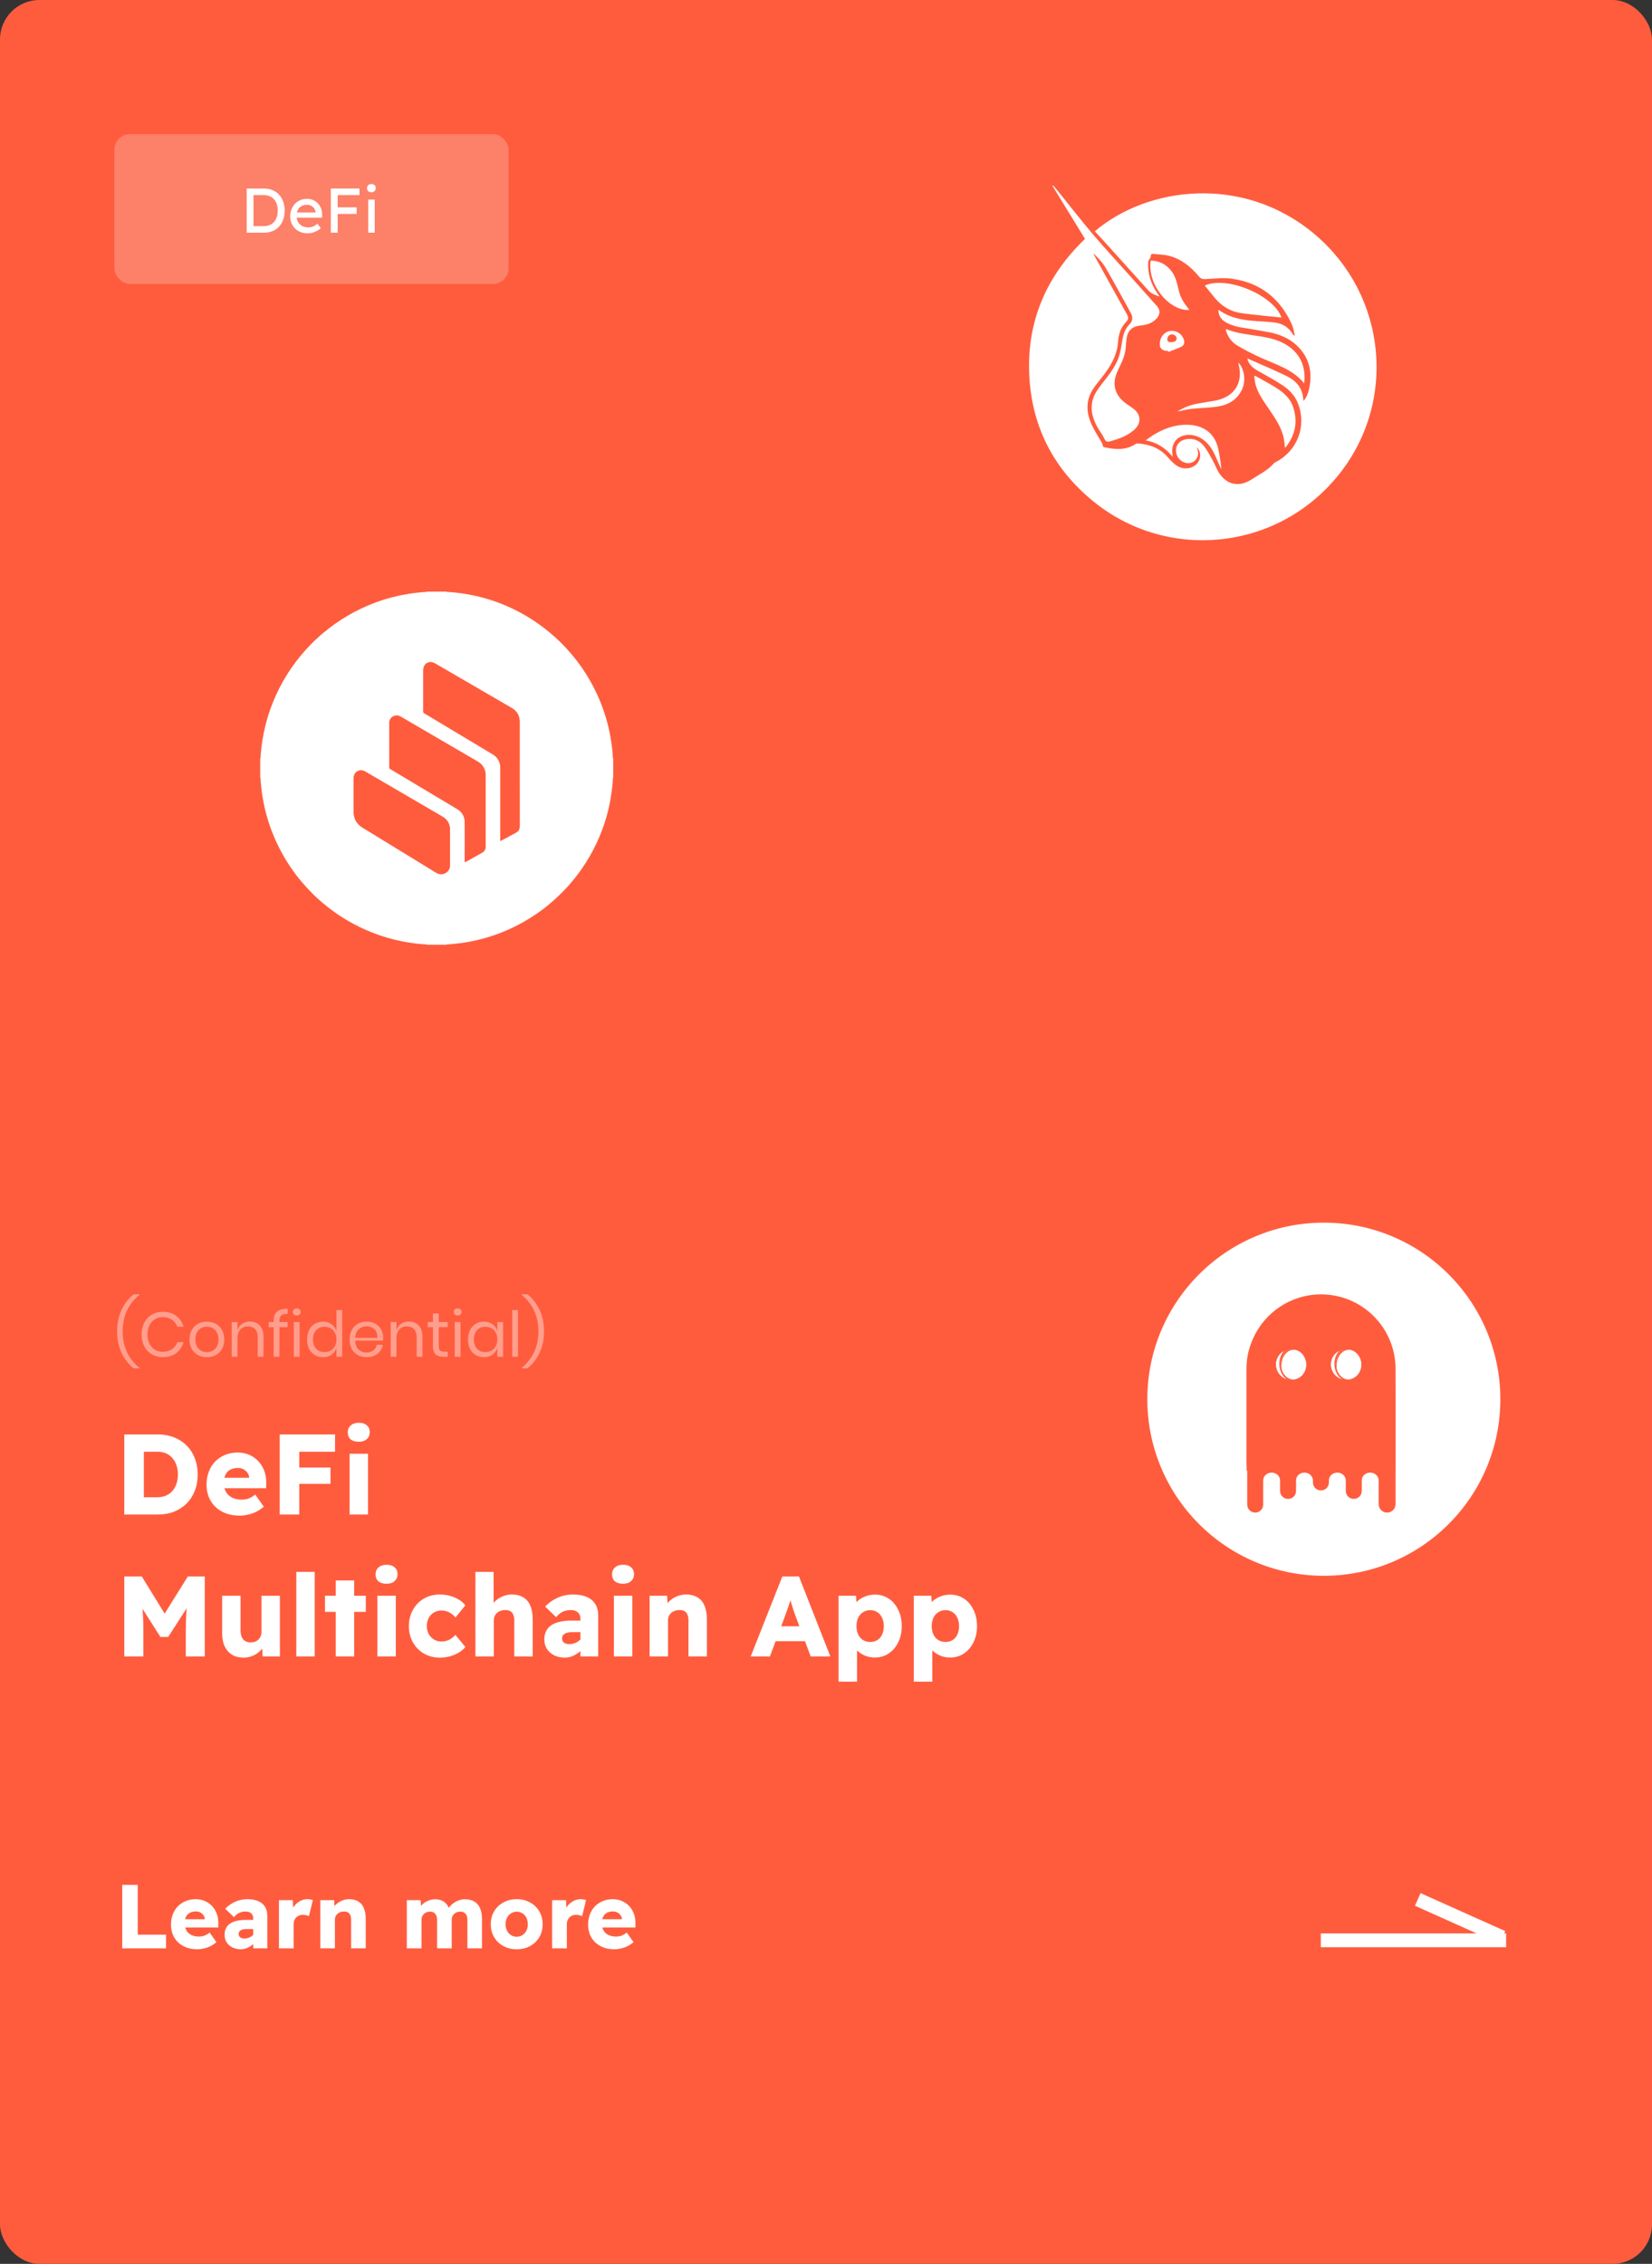 <svg width="419" height="574" viewBox="0 0 419 574" fill="none" xmlns="http://www.w3.org/2000/svg">
<rect x="0" y="0" width="419" height="574" fill="#333333" stroke="none"/>
<rect width="419" height="574" rx="10" fill="#FF5C3E"/>
<path d="M155.537 192.31C155.537 193.951 155.537 195.593 155.537 197.234C155.443 197.29 155.452 197.382 155.446 197.472C155.432 197.784 155.424 198.097 155.395 198.409C155.269 199.767 155.104 201.119 154.873 202.465C154.206 206.371 153.02 210.116 151.346 213.702C150.305 215.934 149.086 218.071 147.679 220.099C145.965 222.575 144.046 224.878 141.865 226.959C141.181 227.614 140.487 228.256 139.768 228.871C138.533 229.93 137.241 230.916 135.893 231.827C134.026 233.09 132.079 234.216 130.04 235.188C128.449 235.945 126.821 236.611 125.152 237.179C123.11 237.874 121.023 238.414 118.899 238.801C117.798 239.002 116.692 239.163 115.58 239.277C114.861 239.351 114.144 239.426 113.421 239.448C113.344 239.45 113.272 239.461 113.228 239.537C111.587 239.537 109.944 239.537 108.303 239.537C108.259 239.461 108.187 239.448 108.11 239.448C107.887 239.452 107.664 239.422 107.441 239.41C106.093 239.327 104.755 239.161 103.425 238.938C100.964 238.526 98.551 237.924 96.189 237.107C93.921 236.321 91.733 235.361 89.618 234.229C87.98 233.351 86.401 232.376 84.888 231.299C82.622 229.688 80.515 227.896 78.594 225.885C77.95 225.212 77.32 224.528 76.711 223.822C75.594 222.527 74.565 221.165 73.61 219.749C72.471 218.058 71.459 216.296 70.557 214.465C69.687 212.695 68.939 210.875 68.308 209.01C67.7 207.205 67.215 205.367 66.852 203.497C66.599 202.201 66.394 200.899 66.262 199.585C66.19 198.866 66.107 198.149 66.088 197.426C66.087 197.349 66.076 197.277 66 197.232C66 195.592 66 193.949 66 192.308C66.076 192.264 66.088 192.192 66.088 192.114C66.09 191.696 66.144 191.283 66.173 190.866C66.253 189.788 66.391 188.717 66.562 187.649C66.984 185.037 67.621 182.478 68.5 179.98C69.147 178.141 69.91 176.353 70.786 174.613C71.719 172.756 72.786 170.983 73.964 169.273C75.432 167.144 77.097 165.179 78.892 163.322C79.421 162.776 79.987 162.269 80.544 161.751C81.505 160.857 82.513 160.018 83.555 159.22C85.548 157.694 87.651 156.337 89.873 155.166C92.002 154.045 94.204 153.09 96.484 152.323C98.296 151.715 100.14 151.222 102.017 150.857C103.32 150.603 104.629 150.396 105.951 150.262C106.67 150.19 107.387 150.107 108.11 150.088C108.187 150.087 108.259 150.076 108.303 150C109.944 150 111.587 150 113.228 150C113.278 150.085 113.359 150.087 113.443 150.088C114.242 150.107 115.035 150.19 115.825 150.28C117.516 150.474 119.19 150.761 120.849 151.139C124.247 151.916 127.505 153.084 130.624 154.629C132.578 155.597 134.448 156.709 136.242 157.952C138.391 159.441 140.392 161.112 142.255 162.942C143.148 163.818 143.99 164.747 144.805 165.697C145.922 167 146.958 168.365 147.921 169.786C149.281 171.799 150.454 173.916 151.473 176.121C152.163 177.612 152.762 179.139 153.278 180.697C153.852 182.426 154.316 184.185 154.667 185.973C154.923 187.291 155.137 188.615 155.271 189.952C155.343 190.671 155.424 191.388 155.445 192.111C155.45 192.196 155.461 192.267 155.537 192.31ZM126.907 213.232C126.996 213.189 127.042 213.167 127.088 213.143C128.34 212.466 129.588 211.781 130.847 211.117C131.505 210.77 131.804 210.249 131.804 209.509C131.798 200.684 131.8 191.856 131.802 183.031C131.802 181.462 131.133 180.289 129.769 179.502C126.511 177.618 123.259 175.723 120.005 173.831C116.769 171.952 113.536 170.07 110.298 168.193C108.893 167.378 107.369 168.256 107.369 169.876C107.369 173.398 107.371 176.919 107.363 180.44C107.363 180.63 107.426 180.726 107.584 180.822C113.384 184.296 119.183 187.773 124.981 191.252C125.25 191.414 125.508 191.591 125.733 191.812C126.548 192.605 126.911 193.576 126.909 194.708C126.904 200.774 126.906 206.84 126.907 212.905C126.907 212.999 126.907 213.095 126.907 213.232ZM123.156 205.451C123.156 202.505 123.157 199.557 123.154 196.611C123.154 196.359 123.145 196.102 123.102 195.853C122.892 194.602 122.197 193.704 121.104 193.068C116.458 190.369 111.819 187.657 107.179 184.948C105.324 183.866 103.47 182.787 101.619 181.703C101.18 181.447 100.715 181.353 100.221 181.458C99.32 181.648 98.73 182.398 98.728 183.348C98.726 187.063 98.73 190.778 98.72 194.493C98.72 194.747 98.809 194.873 99.013 194.994C104.651 198.361 110.285 201.733 115.921 205.101C117.238 205.888 117.894 207.037 117.892 208.575C117.887 211.819 117.89 215.064 117.89 218.309C117.89 218.368 117.892 218.429 117.89 218.488C117.885 218.604 117.942 218.613 118.029 218.571C118.089 218.541 118.148 218.508 118.206 218.477C119.537 217.728 120.862 216.967 122.202 216.235C122.864 215.874 123.163 215.355 123.161 214.605C123.148 211.554 123.156 208.503 123.156 205.451ZM114.137 214.797C114.137 213.327 114.142 211.858 114.135 210.389C114.127 208.906 113.471 207.784 112.194 207.039C105.674 203.234 99.152 199.432 92.631 195.628C91.257 194.828 89.716 195.689 89.709 197.279C89.698 200.144 89.698 203.007 89.709 205.872C89.716 207.608 90.485 208.936 91.962 209.841C96.517 212.634 101.078 215.42 105.636 218.209C107.301 219.229 108.967 220.247 110.632 221.27C111.143 221.583 111.688 221.718 112.278 221.609C113.396 221.404 114.129 220.512 114.133 219.34C114.142 217.826 114.137 216.312 114.137 214.797Z" fill="white"/>
<path d="M126.902 213.231C126.902 213.095 126.902 212.999 126.902 212.905C126.902 206.839 126.898 200.774 126.903 194.708C126.905 193.576 126.542 192.604 125.727 191.812C125.5 191.592 125.244 191.413 124.975 191.251C119.177 187.774 113.379 184.295 107.579 180.822C107.418 180.726 107.356 180.63 107.357 180.44C107.363 176.919 107.361 173.397 107.363 169.876C107.363 168.257 108.886 167.378 110.292 168.193C113.53 170.069 116.764 171.95 119.999 173.83C123.253 175.722 126.505 177.617 129.763 179.502C131.127 180.291 131.796 181.461 131.796 183.03C131.795 191.856 131.795 200.683 131.798 209.509C131.798 210.248 131.5 210.77 130.841 211.116C129.582 211.78 128.334 212.466 127.082 213.143C127.038 213.167 126.99 213.189 126.902 213.231Z" fill="#FF5C3E"/>
<path d="M123.16 205.451C123.16 208.502 123.152 211.553 123.165 214.604C123.169 215.353 122.869 215.873 122.207 216.234C120.866 216.966 119.541 217.727 118.21 218.476C118.151 218.509 118.092 218.54 118.033 218.57C117.946 218.612 117.889 218.603 117.894 218.487C117.898 218.428 117.894 218.367 117.894 218.308C117.894 215.063 117.891 211.819 117.896 208.574C117.898 207.036 117.242 205.888 115.925 205.1C110.29 201.732 104.656 198.36 99.018 194.993C98.813 194.872 98.725 194.746 98.725 194.492C98.736 190.777 98.73 187.062 98.732 183.347C98.732 182.398 99.322 181.647 100.225 181.457C100.719 181.352 101.184 181.446 101.623 181.703C103.476 182.787 105.33 183.867 107.183 184.947C111.823 187.656 116.462 190.368 121.108 193.067C122.201 193.701 122.894 194.601 123.106 195.853C123.149 196.101 123.156 196.358 123.158 196.61C123.162 199.556 123.16 202.504 123.16 205.451Z" fill="#FF5C3E"/>
<path d="M114.13 214.796C114.13 216.309 114.136 217.825 114.128 219.338C114.123 220.509 113.391 221.403 112.274 221.608C111.684 221.715 111.138 221.582 110.627 221.269C108.965 220.245 107.298 219.228 105.631 218.208C101.072 215.419 96.513 212.633 91.957 209.84C90.481 208.935 89.712 207.607 89.704 205.87C89.691 203.005 89.693 200.142 89.704 197.277C89.71 195.688 91.253 194.825 92.626 195.627C99.147 199.431 105.67 203.23 112.189 207.038C113.467 207.782 114.123 208.905 114.13 210.387C114.138 211.857 114.13 213.326 114.13 214.796Z" fill="#FF5C3E"/>
<ellipse cx="304.982" cy="93.005" rx="43.982" ry="43.849" fill="#FF5C3E"/>
<path d="M275.191 60.568C272.433 56.072 269.684 51.592 266.935 47.113C266.986 47.075 267.036 47.038 267.085 47C267.494 47.478 267.918 47.945 268.312 48.436C271.254 52.075 274.117 55.779 277.147 59.342C280.272 63.017 283.56 66.558 286.778 70.156C288.984 72.623 291.196 75.083 293.395 77.556C294.334 78.613 294.294 79.725 293.323 80.791C292.198 82.023 290.704 82.397 289.134 82.552C287.246 82.737 286.064 83.777 285.763 85.655C285.646 86.389 285.583 87.133 285.541 87.875C285.446 89.575 284.881 91.126 284.135 92.635C283.713 93.487 283.288 94.352 283.003 95.255C282.143 97.987 283.064 100.46 285.554 102.282C286.203 102.757 286.893 103.179 287.531 103.669C289.397 105.104 289.505 107.292 287.767 108.888C286.003 110.509 283.807 111.262 281.55 111.907C280.802 112.121 280.458 111.977 280.124 111.266C279.712 110.382 279.11 109.587 278.599 108.748C277.184 106.423 276.422 103.905 277.184 101.249C277.563 99.928 278.425 98.686 279.283 97.572C281.033 95.302 282.918 93.121 283.823 90.353C284.236 89.093 284.413 87.751 284.631 86.435C284.892 84.852 285.314 83.386 286.509 82.191C287.302 81.398 287.367 80.383 286.817 79.385C284.687 75.527 282.605 71.642 280.382 67.839C279.596 66.495 278.459 65.354 277.302 64.214C277.397 64.426 277.478 64.646 277.592 64.849C280.305 69.744 283.019 74.639 285.734 79.533C286.32 80.588 286.278 80.933 285.455 81.817C284.189 83.174 283.701 84.87 283.58 86.637C283.337 90.177 281.599 92.991 279.486 95.676C278.459 96.983 277.323 98.275 276.62 99.754C275.158 102.83 275.874 105.858 277.413 108.734C278.044 109.913 278.778 111.037 279.434 112.206C279.62 112.534 279.695 112.924 279.838 113.334C282.621 113.958 285.401 114.29 288.012 112.587C288.194 112.468 288.467 112.418 288.688 112.436C291.618 112.678 294.208 113.636 296.191 115.927C296.793 116.623 297.44 117.302 298.164 117.861C299.679 119.027 301.642 119.044 303.093 118.008C304.594 116.936 304.87 114.693 303.54 113.415C303.659 113.848 303.77 114.161 303.828 114.484C304.151 116.296 302.55 117.791 300.76 117.36C299.232 116.993 298.224 115.665 298.271 114.082C298.31 112.689 299.304 111.622 300.881 111.354C302.619 111.059 304.156 111.661 305.225 112.939C306.22 114.127 306.918 115.57 307.687 116.934C308.183 117.813 308.506 118.79 309.025 119.653C310.997 122.923 314.243 123.655 317.455 121.554C319.417 120.271 321.578 119.256 323.144 117.424C323.272 117.275 323.492 117.198 323.676 117.103C329.021 114.296 331.4 108.119 329.284 102.482C328.525 100.46 327.135 98.891 325.358 97.73C323.463 96.494 321.489 95.371 319.499 94.287C318.072 93.51 316.79 92.66 316.372 90.953C316.356 90.966 316.412 90.901 316.435 90.912C319.757 92.387 323.121 93.78 326.383 95.379C328.384 96.361 329.952 97.883 330.412 100.224C330.491 100.623 330.524 101.031 330.61 101.669C331.386 100.74 331.744 99.822 331.968 98.862C332.97 94.587 332.209 90.748 328.948 87.629C326.996 85.761 324.557 84.766 321.942 84.25C319.397 83.749 316.826 83.38 314.27 82.929C313.715 82.832 313.169 82.663 312.634 82.478C310.714 81.819 309.054 80.9 309.018 78.539C309.548 78.862 310.135 79.276 310.77 79.597C313.218 80.832 315.867 81.218 318.564 81.402C320.141 81.51 321.724 81.589 323.294 81.774C325.271 82.007 326.832 82.967 327.878 84.694C327.939 84.795 328.018 84.884 328.092 84.974C328.107 84.992 328.145 84.99 328.435 85.073C328.155 84.042 328.029 83.084 327.647 82.241C324.675 75.665 319.633 71.667 312.444 70.666C310.263 70.362 307.988 70.648 305.762 70.763C305.072 70.799 304.612 70.716 304.151 70.163C302.108 67.717 299.715 65.71 296.564 64.881C295.284 64.545 293.916 64.525 292.586 64.389C292.162 64.346 291.798 64.448 291.879 65.025C291.895 65.143 291.803 65.284 291.738 65.404C291.567 65.726 291.246 66.033 291.226 66.36C291.046 69.322 291.89 72.001 293.59 74.424C293.741 74.637 293.885 74.857 294.125 75.207C292.964 74.821 291.992 74.454 291.243 73.618C287.56 69.516 283.861 65.426 280.162 61.335C279.344 60.431 278.508 59.544 277.678 58.647C291.093 47.214 315.359 44.224 333.347 59.314C351.963 74.93 354.458 102.489 339.023 120.997C323.308 139.847 295.776 142.19 277.291 127.107C266.951 118.67 261.446 107.641 261.025 94.312C260.605 81.012 265.58 69.819 275.191 60.568Z" fill="white"/>
<path d="M330.801 97.214C327.937 93.689 323.852 92.517 320.06 90.819C317.97 89.884 315.91 88.854 313.944 87.688C312.399 86.773 311.321 85.366 310.883 83.562C310.946 83.524 311.007 83.461 311.038 83.474C313.871 84.601 316.894 84.827 319.861 85.321C322.286 85.724 324.645 86.315 326.724 87.731C329.822 89.843 331.253 93.049 330.801 97.214Z" fill="white"/>
<path d="M305.572 72.402C311.18 69.845 323.05 74.87 325.029 80.516C321.64 80.151 318.232 79.862 314.848 79.398C312.081 79.019 309.819 77.618 308.047 75.457C307.22 74.453 306.409 73.438 305.572 72.402Z" fill="white"/>
<path d="M325.908 113.51C325.794 112.633 325.748 111.807 325.575 111.009C324.96 108.175 323.296 105.865 321.713 103.518C320.432 101.619 319.064 99.759 318.453 97.504C318.271 96.831 318.227 96.121 318.119 95.43C318.189 95.377 318.26 95.324 318.33 95.272C319.952 96.188 321.594 97.07 323.192 98.03C325.268 99.277 327.143 100.763 327.963 103.157C329.216 106.818 328.563 110.186 326.218 113.244C326.153 113.33 326.05 113.39 325.908 113.51Z" fill="white"/>
<path d="M297.476 115.849C295.6 113.61 293.496 112.174 290.555 111.671C291.169 111.229 291.597 110.893 292.051 110.598C294.809 108.812 297.776 107.656 301.118 107.699C304.844 107.746 307.546 109.507 308.654 112.645C308.95 113.481 309.107 114.368 309.267 115.244C309.498 116.496 309.673 117.76 309.797 119.068C309.381 118.139 308.943 117.219 308.55 116.281C307.711 114.275 306.689 112.41 304.766 111.215C303.73 110.571 302.612 110.226 301.372 110.269C298.416 110.373 296.755 112.6 297.476 115.849Z" fill="white"/>
<path d="M291.844 66.09C294.879 66.034 297.507 68.167 298.387 71.355C298.6 72.128 298.807 72.904 298.982 73.686C299.348 75.325 300.193 76.709 301.233 77.996C301.374 78.17 301.496 78.361 301.651 78.576C296.963 78.995 290.957 72.532 291.844 66.09Z" fill="white"/>
<path d="M298.619 104.35C300.33 103.232 302.031 102.665 303.812 102.321C305.216 102.05 306.639 101.867 308.047 101.611C308.631 101.505 309.215 101.354 309.773 101.155C313.546 99.822 315.168 96.623 314.184 92.491C314.145 92.322 314.099 92.155 314.04 91.918C315.565 93.323 316.043 96.436 315.085 98.601C313.822 101.462 311.405 102.736 308.476 103.135C306.41 103.416 304.31 103.439 302.235 103.662C301.094 103.784 299.971 104.086 298.619 104.35Z" fill="white"/>
<path d="M296.258 88.993C294.63 89 293.911 88.132 294.221 86.536C294.507 85.059 295.607 84 296.966 83.892C298.415 83.777 299.753 84.656 300.234 86.009C300.51 86.786 300.368 87.522 299.675 87.882C298.619 88.43 297.462 88.786 296.348 89.224C296.317 89.147 296.287 89.07 296.258 88.993ZM297.044 86.775C297.574 86.692 298.313 86.721 298.437 85.857C298.511 85.341 297.826 84.751 297.226 84.798C296.55 84.85 296.133 85.242 296.072 85.928C296.02 86.532 296.35 86.795 297.044 86.775Z" fill="white"/>
<circle cx="335.768" cy="354.768" r="44.768" fill="white"/>
<path fill-rule="evenodd" clip-rule="evenodd" d="M335.068 328.187C345.505 328.187 353.955 336.647 353.955 347.097V371.504H316.182V347.097C316.182 336.647 324.632 328.187 335.068 328.187ZM327.514 342.028C325.333 342.028 323.581 343.782 323.581 345.966C323.581 348.149 325.333 349.904 327.514 349.904C329.694 349.904 331.447 348.149 331.447 345.966C331.447 343.782 329.694 342.028 327.514 342.028ZM341.455 342.028C339.274 342.028 337.522 343.782 337.522 345.966C337.522 348.149 339.274 349.904 341.455 349.904C343.635 349.904 345.388 348.149 345.388 345.966C345.388 343.782 343.635 342.028 341.455 342.028Z" fill="#FF5C3E"/>
<path fill-rule="evenodd" clip-rule="evenodd" d="M335.068 330.723C345.505 330.723 353.955 337.234 353.955 353.648V372.909H316.182V346.747C316.182 336.766 324.632 330.723 335.068 330.723ZM327.514 342.03C325.333 342.03 323.581 343.784 323.581 345.967C323.581 348.151 325.333 349.905 327.514 349.905C329.694 349.905 331.447 348.151 331.447 345.967C331.447 343.784 329.694 342.03 327.514 342.03ZM341.455 342.03C339.274 342.03 337.522 343.784 337.522 345.967C337.522 348.151 339.274 349.905 341.455 349.905C343.635 349.905 345.388 348.151 345.388 345.967C345.388 343.784 343.635 342.03 341.455 342.03Z" fill="#FF5C3E"/>
<path fill-rule="evenodd" clip-rule="evenodd" d="M335.067 332.553C345.503 332.553 353.954 338.83 353.954 354.66V381.368C353.954 382.576 352.98 383.512 351.812 383.512C350.605 383.512 349.67 382.537 349.67 381.368V375.363C349.67 374.272 348.735 373.414 347.567 373.375H347.528C346.36 373.375 345.386 374.233 345.386 375.324V378.015C345.386 379.145 344.491 380.042 343.362 380.042C342.232 380.042 341.337 379.145 341.337 378.015V375.363C341.337 374.272 340.402 373.414 339.234 373.375H339.195C338.027 373.375 337.053 374.233 337.053 375.324V375.87C337.053 377.001 336.157 377.898 335.028 377.898C333.899 377.898 333.003 377.001 333.003 375.87V375.363C333.003 374.272 332.068 373.414 330.9 373.375H330.861C329.693 373.375 328.72 374.233 328.72 375.324V378.015C328.72 379.145 327.824 380.042 326.695 380.042C325.565 380.042 324.67 379.145 324.67 378.015V375.363C324.67 374.272 323.735 373.414 322.567 373.375H322.528C321.36 373.375 320.386 374.233 320.386 375.324V375.363V381.485C320.386 382.615 319.49 383.512 318.361 383.512C317.232 383.512 316.336 382.615 316.336 381.485V348.032C316.18 338.401 324.631 332.553 335.067 332.553ZM327.512 342.027C325.332 342.027 323.579 343.782 323.579 345.965C323.579 348.149 325.332 349.903 327.512 349.903C329.693 349.903 331.445 348.149 331.445 345.965C331.445 343.782 329.693 342.027 327.512 342.027ZM341.453 342.027C339.273 342.027 337.52 343.782 337.52 345.965C337.52 348.149 339.273 349.903 341.453 349.903C343.634 349.903 345.386 348.149 345.386 345.965C345.386 343.782 343.634 342.027 341.453 342.027Z" fill="#FF5C3E"/>
<path opacity="0.256" fill-rule="evenodd" clip-rule="evenodd" d="M318.2 351.461C318.745 351.461 319.212 351.929 319.212 352.475V357.037C319.212 357.583 318.745 358.051 318.2 358.051C317.655 358.051 317.188 357.583 317.188 357.037V352.475C317.188 351.929 317.616 351.461 318.2 351.461Z" fill="#FF5C3E"/>
<path opacity="0.256" fill-rule="evenodd" clip-rule="evenodd" d="M352.671 358.052C353.216 358.052 353.683 358.52 353.683 359.065V367.604C353.683 368.15 353.216 368.618 352.671 368.618C352.126 368.618 351.658 368.15 351.658 367.604V359.065C351.658 358.52 352.126 358.052 352.671 358.052Z" fill="#FF5C3E"/>
<path opacity="0.256" fill-rule="evenodd" clip-rule="evenodd" d="M352.671 353.647C353.216 353.647 353.683 354.115 353.683 354.661V355.597C353.683 356.142 353.216 356.61 352.671 356.61C352.126 356.61 351.658 356.142 351.658 355.597V354.661C351.658 354.076 352.126 353.647 352.671 353.647Z" fill="#FF5C3E"/>
<path fill-rule="evenodd" clip-rule="evenodd" d="M335.141 356.064C336.854 356.064 338.139 354.66 338.139 353.685C338.139 353.296 337.906 352.945 337.555 352.906C337.01 352.828 336.192 353.14 335.141 353.14C334.167 353.14 333.544 352.867 332.804 352.867C332.026 352.867 332.065 353.763 332.181 354.114C332.454 355.089 333.389 356.064 335.141 356.064Z" fill="#FF5C3E"/>
<path fill-rule="evenodd" clip-rule="evenodd" d="M335.18 355.244C336.932 355.244 338.217 353.958 338.217 353.022C338.217 352.671 337.984 352.359 337.633 352.32C337.088 352.242 336.231 352.554 335.18 352.554C334.167 352.554 333.583 352.281 332.804 352.281C332.026 352.281 332.065 353.139 332.181 353.451C332.454 354.348 333.427 355.244 335.18 355.244Z" fill="#FF5C3E"/>
<path fill-rule="evenodd" clip-rule="evenodd" d="M328.098 341.365C330.084 341.365 331.72 343.354 331.72 345.81C331.72 348.266 330.084 350.255 328.098 350.255C326.112 350.255 324.477 348.266 324.477 345.81C324.477 343.354 326.073 341.365 328.098 341.365ZM328.098 341.833C326.307 341.833 324.866 343.627 324.866 345.81C324.866 347.994 326.307 349.787 328.098 349.787C329.889 349.787 331.33 347.994 331.33 345.81C331.33 343.627 329.85 341.833 328.098 341.833Z" fill="#FF5C3E"/>
<path fill-rule="evenodd" clip-rule="evenodd" d="M342.079 341.365C344.065 341.365 345.7 343.354 345.7 345.81C345.7 348.266 344.065 350.255 342.079 350.255C340.093 350.255 338.457 348.266 338.457 345.81C338.457 343.354 340.093 341.365 342.079 341.365ZM342.079 341.833C340.287 341.833 338.847 343.627 338.847 345.81C338.847 347.994 340.287 349.787 342.079 349.787C343.87 349.787 345.311 347.994 345.311 345.81C345.311 343.627 343.87 341.833 342.079 341.833Z" fill="#FF5C3E"/>
<path fill-rule="evenodd" clip-rule="evenodd" d="M328.092 341.832C329.883 341.832 331.324 343.626 331.324 345.809C331.324 345.887 331.324 345.965 331.324 346.043V346.277C331.324 344.054 329.922 342.222 328.169 342.222C326.417 342.222 325.015 344.015 325.015 346.277C325.015 346.706 325.054 347.135 325.171 347.525C324.976 347.018 324.859 346.433 324.859 345.848C324.859 343.626 326.3 341.832 328.092 341.832Z" fill="#FF5C3E"/>
<path fill-rule="evenodd" clip-rule="evenodd" d="M342.082 341.832C343.873 341.832 345.314 343.626 345.314 345.809C345.314 345.887 345.314 345.965 345.314 346.043V346.277C345.314 344.054 343.912 342.222 342.16 342.222C340.407 342.222 339.005 344.015 339.005 346.277C339.005 346.706 339.044 347.135 339.161 347.525C338.966 347.018 338.85 346.433 338.85 345.848C338.85 343.626 340.29 341.832 342.082 341.832Z" fill="#FF5C3E"/>
<path d="M31.523 384V363.7H40.078C41.567 363.7 42.93 363.951 44.167 364.454C45.404 364.937 46.468 365.633 47.357 366.542C48.246 367.431 48.933 368.504 49.416 369.761C49.899 370.998 50.141 372.361 50.141 373.85C50.141 375.358 49.899 376.731 49.416 377.968C48.933 379.205 48.246 380.278 47.357 381.187C46.468 382.076 45.404 382.772 44.167 383.275C42.949 383.758 41.586 384 40.078 384H31.523ZM36.482 380.578L35.844 379.621H39.933C40.726 379.621 41.441 379.486 42.079 379.215C42.717 378.944 43.258 378.558 43.703 378.055C44.167 377.533 44.515 376.924 44.747 376.228C44.998 375.513 45.124 374.72 45.124 373.85C45.124 372.98 44.998 372.197 44.747 371.501C44.515 370.786 44.167 370.177 43.703 369.674C43.258 369.152 42.717 368.756 42.079 368.485C41.441 368.214 40.726 368.079 39.933 368.079H35.757L36.482 367.18V380.578ZM60.797 384.29C59.096 384.29 57.607 383.952 56.331 383.275C55.075 382.598 54.098 381.67 53.402 380.491C52.726 379.292 52.387 377.929 52.387 376.402C52.387 375.203 52.581 374.111 52.967 373.125C53.354 372.12 53.895 371.259 54.591 370.544C55.307 369.829 56.138 369.278 57.085 368.891C58.052 368.485 59.106 368.282 60.246 368.282C61.329 368.282 62.315 368.475 63.204 368.862C64.094 369.249 64.867 369.79 65.524 370.486C66.182 371.182 66.684 372.004 67.032 372.951C67.38 373.898 67.545 374.933 67.525 376.054L67.496 377.33H55.258L54.562 374.691H63.697L63.204 375.213V374.633C63.166 374.15 63.011 373.734 62.74 373.386C62.489 373.019 62.151 372.729 61.725 372.516C61.319 372.303 60.855 372.197 60.333 372.197C59.56 372.197 58.903 372.352 58.361 372.661C57.839 372.951 57.443 373.376 57.172 373.937C56.902 374.498 56.766 375.194 56.766 376.025C56.766 376.856 56.94 377.591 57.288 378.229C57.656 378.867 58.178 379.36 58.854 379.708C59.55 380.056 60.372 380.23 61.319 380.23C61.957 380.23 62.537 380.133 63.059 379.94C63.581 379.747 64.142 379.418 64.741 378.954L66.916 382.028C66.317 382.531 65.679 382.956 65.002 383.304C64.326 383.633 63.63 383.874 62.914 384.029C62.218 384.203 61.513 384.29 60.797 384.29ZM70.945 384V363.7H75.904V384H70.945ZM73.265 376.228V372.081H83.821V376.228H73.265ZM73.265 368.079V363.7H84.981V368.079H73.265ZM88.669 384V368.601H93.338V384H88.669ZM91.018 365.556C90.128 365.556 89.432 365.353 88.93 364.947C88.446 364.522 88.205 363.922 88.205 363.149C88.205 362.434 88.456 361.854 88.959 361.409C89.461 360.964 90.148 360.742 91.018 360.742C91.868 360.742 92.535 360.955 93.019 361.38C93.521 361.786 93.773 362.376 93.773 363.149C93.773 363.864 93.521 364.444 93.019 364.889C92.535 365.334 91.868 365.556 91.018 365.556ZM31.523 420V399.7H35.96L43.326 411.677L40.194 411.648L47.647 399.7H51.939V420H47.125V413.852C47.125 412.073 47.164 410.478 47.241 409.067C47.338 407.636 47.492 406.235 47.705 404.862L48.256 406.37L42.659 415.041H40.687L35.206 406.428L35.757 404.862C35.989 406.157 36.144 407.501 36.221 408.893C36.318 410.266 36.366 411.919 36.366 413.852V420H31.523ZM61.768 420.29C60.647 420.29 59.68 420.048 58.868 419.565C58.056 419.062 57.428 418.357 56.983 417.448C56.558 416.52 56.345 415.408 56.345 414.113V404.601H61.014V413.417C61.014 414.364 61.236 415.109 61.681 415.65C62.145 416.172 62.783 416.433 63.595 416.433C64.001 416.433 64.368 416.375 64.697 416.259C65.026 416.124 65.306 415.94 65.538 415.708C65.789 415.457 65.983 415.167 66.118 414.838C66.253 414.509 66.321 414.152 66.321 413.765V404.601H70.99V420H66.611L66.437 416.839L67.278 416.491C67.065 417.206 66.679 417.854 66.118 418.434C65.577 419.014 64.929 419.468 64.175 419.797C63.421 420.126 62.619 420.29 61.768 420.29ZM75.154 420V398.54H79.823V420H75.154ZM85.152 420V400.715H89.821V420H85.152ZM82.426 408.69V404.601H92.779V408.69H82.426ZM95.72 420V404.601H100.389V420H95.72ZM98.069 401.556C97.18 401.556 96.484 401.353 95.981 400.947C95.498 400.522 95.256 399.922 95.256 399.149C95.256 398.434 95.508 397.854 96.01 397.409C96.513 396.964 97.199 396.742 98.069 396.742C98.92 396.742 99.587 396.955 100.07 397.38C100.573 397.786 100.824 398.376 100.824 399.149C100.824 399.864 100.573 400.444 100.07 400.889C99.587 401.334 98.92 401.556 98.069 401.556ZM111.534 420.29C110.045 420.29 108.701 419.942 107.503 419.246C106.323 418.55 105.395 417.603 104.719 416.404C104.042 415.186 103.704 413.823 103.704 412.315C103.704 410.768 104.042 409.396 104.719 408.197C105.395 406.979 106.323 406.022 107.503 405.326C108.701 404.63 110.045 404.282 111.534 404.282C112.906 404.282 114.163 404.533 115.304 405.036C116.464 405.519 117.372 406.186 118.03 407.037L115.507 410.111C115.255 409.782 114.946 409.483 114.579 409.212C114.211 408.941 113.805 408.729 113.361 408.574C112.916 408.419 112.452 408.342 111.969 408.342C111.234 408.342 110.586 408.516 110.026 408.864C109.465 409.193 109.03 409.657 108.721 410.256C108.411 410.855 108.257 411.532 108.257 412.286C108.257 413.021 108.411 413.688 108.721 414.287C109.049 414.867 109.494 415.331 110.055 415.679C110.615 416.027 111.244 416.201 111.94 416.201C112.442 416.201 112.906 416.133 113.332 415.998C113.757 415.863 114.144 415.669 114.492 415.418C114.859 415.167 115.197 414.867 115.507 414.519L118.03 417.593C117.372 418.405 116.454 419.062 115.275 419.565C114.095 420.048 112.848 420.29 111.534 420.29ZM120.58 420V398.54H125.191V407.733L124.234 408.081C124.446 407.385 124.823 406.757 125.365 406.196C125.925 405.616 126.592 405.152 127.366 404.804C128.139 404.456 128.951 404.282 129.802 404.282C130.962 404.282 131.938 404.524 132.731 405.007C133.523 405.471 134.113 406.177 134.5 407.124C134.906 408.052 135.109 409.202 135.109 410.575V420H130.44V410.923C130.44 410.304 130.353 409.792 130.179 409.386C130.005 408.98 129.744 408.68 129.396 408.487C129.048 408.294 128.613 408.207 128.091 408.226C127.685 408.226 127.308 408.294 126.96 408.429C126.612 408.545 126.302 408.729 126.032 408.98C125.78 409.212 125.587 409.483 125.452 409.792C125.316 410.101 125.249 410.449 125.249 410.836V420H122.9C122.397 420 121.943 420 121.537 420C121.15 420 120.831 420 120.58 420ZM147.223 420V410.546C147.223 409.753 147.001 409.173 146.556 408.806C146.131 408.419 145.531 408.226 144.758 408.226C144.004 408.226 143.327 408.371 142.728 408.661C142.148 408.932 141.587 409.386 141.046 410.024L138.262 407.327C139.19 406.38 140.253 405.635 141.452 405.094C142.651 404.553 143.956 404.282 145.367 404.282C146.662 404.282 147.784 404.475 148.731 404.862C149.678 405.249 150.413 405.838 150.935 406.631C151.457 407.424 151.718 408.429 151.718 409.647V420H147.223ZM143.221 420.29C142.254 420.29 141.375 420.097 140.582 419.71C139.809 419.323 139.19 418.792 138.726 418.115C138.281 417.419 138.059 416.607 138.059 415.679C138.059 414.886 138.204 414.19 138.494 413.591C138.784 412.992 139.209 412.499 139.77 412.112C140.35 411.706 141.065 411.406 141.916 411.213C142.786 411 143.791 410.894 144.932 410.894H149.601L149.34 413.823H145.048C144.642 413.823 144.284 413.862 143.975 413.939C143.666 413.997 143.405 414.103 143.192 414.258C142.979 414.393 142.815 414.558 142.699 414.751C142.602 414.944 142.554 415.176 142.554 415.447C142.554 415.737 142.631 415.988 142.786 416.201C142.941 416.414 143.144 416.578 143.395 416.694C143.666 416.81 143.975 416.868 144.323 416.868C144.826 416.868 145.299 416.791 145.744 416.636C146.208 416.462 146.614 416.22 146.962 415.911C147.329 415.602 147.619 415.244 147.832 414.838L148.644 416.926C148.238 417.583 147.745 418.163 147.165 418.666C146.604 419.169 145.986 419.565 145.309 419.855C144.652 420.145 143.956 420.29 143.221 420.29ZM155.703 420V404.601H160.372V420H155.703ZM158.052 401.556C157.162 401.556 156.466 401.353 155.964 400.947C155.48 400.522 155.239 399.922 155.239 399.149C155.239 398.434 155.49 397.854 155.993 397.409C156.495 396.964 157.182 396.742 158.052 396.742C158.902 396.742 159.569 396.955 160.053 397.38C160.555 397.786 160.807 398.376 160.807 399.149C160.807 399.864 160.555 400.444 160.053 400.889C159.569 401.334 158.902 401.556 158.052 401.556ZM164.759 420V404.601H169.196L169.37 407.733L168.413 408.081C168.626 407.385 169.003 406.757 169.544 406.196C170.105 405.616 170.772 405.152 171.545 404.804C172.319 404.456 173.131 404.282 173.981 404.282C175.141 404.282 176.118 404.524 176.91 405.007C177.703 405.471 178.293 406.177 178.679 407.124C179.085 408.052 179.288 409.202 179.288 410.575V420H174.619V410.923C174.619 410.304 174.532 409.792 174.358 409.386C174.184 408.98 173.923 408.68 173.575 408.487C173.227 408.294 172.792 408.207 172.27 408.226C171.864 408.226 171.487 408.294 171.139 408.429C170.791 408.545 170.482 408.729 170.211 408.98C169.96 409.212 169.767 409.483 169.631 409.792C169.496 410.101 169.428 410.449 169.428 410.836V420H167.079C166.577 420 166.122 420 165.716 420C165.33 420 165.011 420 164.759 420ZM190.397 420L198.43 399.7H202.635L210.61 420H205.622L201.765 409.705C201.63 409.299 201.475 408.864 201.301 408.4C201.147 407.936 200.992 407.453 200.837 406.95C200.683 406.447 200.538 405.964 200.402 405.5C200.267 405.036 200.151 404.601 200.054 404.195L200.895 404.166C200.779 404.649 200.654 405.123 200.518 405.587C200.383 406.051 200.238 406.515 200.083 406.979C199.929 407.443 199.764 407.907 199.59 408.371C199.436 408.816 199.271 409.28 199.097 409.763L195.269 420H190.397ZM194.225 416.114L195.791 412.344H205.071L206.637 416.114H194.225ZM212.677 426.38V404.601H217.114L217.317 407.994L216.418 407.733C216.534 407.114 216.853 406.554 217.375 406.051C217.916 405.529 218.583 405.113 219.376 404.804C220.169 404.475 221.01 404.311 221.899 404.311C223.214 404.311 224.383 404.649 225.408 405.326C226.433 406.003 227.235 406.95 227.815 408.168C228.414 409.367 228.714 410.749 228.714 412.315C228.714 413.842 228.414 415.205 227.815 416.404C227.235 417.603 226.423 418.55 225.379 419.246C224.354 419.923 223.185 420.261 221.87 420.261C220.981 420.261 220.14 420.097 219.347 419.768C218.554 419.42 217.887 418.975 217.346 418.434C216.805 417.893 216.457 417.303 216.302 416.665L217.375 416.23V426.38H212.677ZM220.739 416.317C221.435 416.317 222.034 416.153 222.537 415.824C223.059 415.495 223.455 415.031 223.726 414.432C224.016 413.813 224.161 413.108 224.161 412.315C224.161 411.503 224.016 410.797 223.726 410.198C223.455 409.579 223.059 409.106 222.537 408.777C222.034 408.429 221.435 408.255 220.739 408.255C220.024 408.255 219.405 408.429 218.883 408.777C218.361 409.106 217.955 409.57 217.665 410.169C217.375 410.768 217.23 411.484 217.23 412.315C217.23 413.108 217.375 413.813 217.665 414.432C217.955 415.031 218.361 415.495 218.883 415.824C219.405 416.153 220.024 416.317 220.739 416.317ZM231.765 426.38V404.601H236.202L236.405 407.994L235.506 407.733C235.622 407.114 235.941 406.554 236.463 406.051C237.004 405.529 237.671 405.113 238.464 404.804C239.257 404.475 240.098 404.311 240.987 404.311C242.302 404.311 243.471 404.649 244.496 405.326C245.521 406.003 246.323 406.95 246.903 408.168C247.502 409.367 247.802 410.749 247.802 412.315C247.802 413.842 247.502 415.205 246.903 416.404C246.323 417.603 245.511 418.55 244.467 419.246C243.442 419.923 242.273 420.261 240.958 420.261C240.069 420.261 239.228 420.097 238.435 419.768C237.642 419.42 236.975 418.975 236.434 418.434C235.893 417.893 235.545 417.303 235.39 416.665L236.463 416.23V426.38H231.765ZM239.827 416.317C240.523 416.317 241.122 416.153 241.625 415.824C242.147 415.495 242.543 415.031 242.814 414.432C243.104 413.813 243.249 413.108 243.249 412.315C243.249 411.503 243.104 410.797 242.814 410.198C242.543 409.579 242.147 409.106 241.625 408.777C241.122 408.429 240.523 408.255 239.827 408.255C239.112 408.255 238.493 408.429 237.971 408.777C237.449 409.106 237.043 409.57 236.753 410.169C236.463 410.768 236.318 411.484 236.318 412.315C236.318 413.108 236.463 413.813 236.753 414.432C237.043 415.031 237.449 415.495 237.971 415.824C238.493 416.153 239.112 416.317 239.827 416.317Z" fill="white"/>
<path d="M335 490.211H382V493.711H335V490.211Z" fill="white"/>
<path d="M360.305 480L381.776 489.626L380.344 492.82L358.873 483.194L360.305 480Z" fill="white"/>
<rect x="29" y="34" width="100" height="38" rx="4" fill="#FD8069"/>
<path d="M62.568 59V47.8H66.952C67.752 47.8 68.472 47.933 69.112 48.2C69.763 48.467 70.317 48.851 70.776 49.352C71.235 49.853 71.587 50.445 71.832 51.128C72.077 51.811 72.2 52.568 72.2 53.4C72.2 54.232 72.077 54.995 71.832 55.688C71.587 56.371 71.235 56.963 70.776 57.464C70.328 57.955 69.779 58.333 69.128 58.6C68.477 58.867 67.752 59 66.952 59H62.568ZM64.296 57.512L64.248 57.336H66.872C67.437 57.336 67.939 57.245 68.376 57.064C68.824 56.883 69.197 56.627 69.496 56.296C69.805 55.955 70.04 55.539 70.2 55.048C70.36 54.557 70.44 54.008 70.44 53.4C70.44 52.792 70.36 52.248 70.2 51.768C70.04 51.277 69.805 50.861 69.496 50.52C69.187 50.179 68.813 49.917 68.376 49.736C67.939 49.555 67.437 49.464 66.872 49.464H64.2L64.296 49.32V57.512ZM78.041 59.16C77.177 59.16 76.409 58.979 75.737 58.616C75.075 58.243 74.553 57.736 74.169 57.096C73.795 56.456 73.609 55.72 73.609 54.888C73.609 54.227 73.715 53.624 73.929 53.08C74.142 52.536 74.435 52.067 74.809 51.672C75.193 51.267 75.646 50.957 76.169 50.744C76.702 50.52 77.278 50.408 77.897 50.408C78.441 50.408 78.947 50.515 79.417 50.728C79.886 50.931 80.291 51.213 80.633 51.576C80.985 51.939 81.251 52.371 81.433 52.872C81.625 53.363 81.715 53.901 81.705 54.488L81.689 55.192H74.825L74.457 53.88H80.265L80.025 54.152V53.768C79.993 53.416 79.875 53.101 79.673 52.824C79.47 52.547 79.214 52.328 78.905 52.168C78.595 52.008 78.259 51.928 77.897 51.928C77.321 51.928 76.835 52.04 76.441 52.264C76.046 52.477 75.747 52.797 75.545 53.224C75.342 53.64 75.241 54.157 75.241 54.776C75.241 55.363 75.363 55.875 75.609 56.312C75.854 56.739 76.201 57.069 76.649 57.304C77.097 57.539 77.614 57.656 78.201 57.656C78.617 57.656 79.001 57.587 79.353 57.448C79.715 57.309 80.105 57.059 80.521 56.696L81.353 57.864C81.097 58.12 80.782 58.344 80.409 58.536C80.046 58.728 79.657 58.883 79.241 59C78.835 59.107 78.435 59.16 78.041 59.16ZM83.912 59V47.8H85.64V59H83.912ZM84.68 54.232V52.568H90.456V54.232H84.68ZM84.68 49.464V47.8H91.176V49.464H84.68ZM93.393 59V50.6H95.041V59H93.393ZM94.193 48.744C93.841 48.744 93.569 48.653 93.377 48.472C93.185 48.291 93.089 48.035 93.089 47.704C93.089 47.395 93.185 47.144 93.377 46.952C93.579 46.76 93.851 46.664 94.193 46.664C94.545 46.664 94.817 46.755 95.009 46.936C95.201 47.117 95.297 47.373 95.297 47.704C95.297 48.013 95.195 48.264 94.993 48.456C94.801 48.648 94.534 48.744 94.193 48.744Z" fill="white"/>
<path d="M29.704 337.552C29.704 335.504 30.088 333.675 30.856 332.064C31.635 330.453 32.659 329.157 33.928 328.176H35.352V328.32C32.525 330.613 31.112 333.691 31.112 337.552C31.112 341.424 32.525 344.507 35.352 346.8V346.944H33.928C32.659 345.952 31.635 344.656 30.856 343.056C30.088 341.456 29.704 339.621 29.704 337.552ZM41.285 332.608C42.661 332.608 43.797 332.949 44.693 333.632C45.589 334.304 46.208 335.227 46.549 336.4H45.013C44.725 335.653 44.261 335.061 43.621 334.624C42.981 334.176 42.197 333.952 41.269 333.952C40.533 333.952 39.872 334.133 39.285 334.496C38.709 334.848 38.25 335.36 37.909 336.032C37.578 336.693 37.413 337.472 37.413 338.368C37.413 339.253 37.578 340.027 37.909 340.688C38.25 341.349 38.709 341.861 39.285 342.224C39.872 342.576 40.533 342.752 41.269 342.752C42.197 342.752 42.981 342.533 43.621 342.096C44.261 341.648 44.725 341.051 45.013 340.304H46.549C46.208 341.477 45.589 342.405 44.693 343.088C43.797 343.76 42.661 344.096 41.285 344.096C40.229 344.096 39.296 343.856 38.485 343.376C37.674 342.885 37.04 342.208 36.581 341.344C36.133 340.469 35.909 339.477 35.909 338.368C35.909 337.248 36.133 336.251 36.581 335.376C37.04 334.501 37.674 333.824 38.485 333.344C39.296 332.853 40.229 332.608 41.285 332.608ZM52.48 335.104C53.323 335.104 54.075 335.285 54.736 335.648C55.408 336.011 55.931 336.533 56.304 337.216C56.688 337.899 56.88 338.699 56.88 339.616C56.88 340.533 56.688 341.333 56.304 342.016C55.931 342.688 55.408 343.205 54.736 343.568C54.075 343.931 53.323 344.112 52.48 344.112C51.638 344.112 50.88 343.931 50.208 343.568C49.547 343.205 49.024 342.688 48.64 342.016C48.256 341.333 48.064 340.533 48.064 339.616C48.064 338.699 48.256 337.899 48.64 337.216C49.024 336.533 49.547 336.011 50.208 335.648C50.88 335.285 51.638 335.104 52.48 335.104ZM52.48 336.384C51.958 336.384 51.472 336.501 51.024 336.736C50.587 336.971 50.23 337.333 49.952 337.824C49.685 338.304 49.552 338.901 49.552 339.616C49.552 340.32 49.685 340.917 49.952 341.408C50.23 341.888 50.587 342.245 51.024 342.48C51.472 342.715 51.958 342.832 52.48 342.832C53.003 342.832 53.483 342.715 53.92 342.48C54.368 342.245 54.725 341.888 54.992 341.408C55.27 340.917 55.408 340.32 55.408 339.616C55.408 338.901 55.27 338.304 54.992 337.824C54.725 337.333 54.368 336.971 53.92 336.736C53.483 336.501 53.003 336.384 52.48 336.384ZM63.401 335.072C64.425 335.072 65.252 335.403 65.881 336.064C66.511 336.715 66.825 337.659 66.825 338.896V344H65.369V339.024C65.369 338.149 65.145 337.477 64.697 337.008C64.249 336.539 63.641 336.304 62.873 336.304C62.073 336.304 61.433 336.565 60.953 337.088C60.473 337.6 60.233 338.352 60.233 339.344V344H58.777V335.216H60.233V337.296C60.457 336.581 60.852 336.032 61.417 335.648C61.993 335.264 62.655 335.072 63.401 335.072ZM72.947 333.136C72.168 333.125 71.624 333.259 71.315 333.536C71.016 333.813 70.867 334.293 70.867 334.976V335.216H72.947V336.496H70.867V344H69.411V336.496H68.147V335.216H69.411V334.864C69.411 332.763 70.589 331.76 72.947 331.856V333.136ZM74.271 332.64C74.271 332.373 74.362 332.16 74.543 332C74.725 331.829 74.965 331.744 75.263 331.744C75.562 331.744 75.802 331.829 75.983 332C76.165 332.16 76.255 332.373 76.255 332.64C76.255 332.907 76.165 333.125 75.983 333.296C75.802 333.456 75.562 333.536 75.263 333.536C74.965 333.536 74.725 333.456 74.543 333.296C74.362 333.125 74.271 332.907 74.271 332.64ZM75.983 335.216V344H74.527V335.216H75.983ZM81.924 335.104C82.778 335.104 83.498 335.317 84.084 335.744C84.682 336.171 85.098 336.741 85.332 337.456V332.16H86.788V344H85.332V341.76C85.098 342.475 84.682 343.045 84.084 343.472C83.498 343.899 82.778 344.112 81.924 344.112C81.146 344.112 80.452 343.931 79.844 343.568C79.236 343.205 78.756 342.688 78.404 342.016C78.063 341.333 77.892 340.533 77.892 339.616C77.892 338.699 78.063 337.899 78.404 337.216C78.756 336.533 79.236 336.011 79.844 335.648C80.452 335.285 81.146 335.104 81.924 335.104ZM82.34 336.4C81.444 336.4 80.724 336.688 80.18 337.264C79.647 337.829 79.38 338.613 79.38 339.616C79.38 340.619 79.647 341.408 80.18 341.984C80.724 342.549 81.444 342.832 82.34 342.832C82.916 342.832 83.428 342.699 83.876 342.432C84.335 342.165 84.692 341.792 84.948 341.312C85.204 340.821 85.332 340.256 85.332 339.616C85.332 338.976 85.204 338.411 84.948 337.92C84.692 337.429 84.335 337.056 83.876 336.8C83.428 336.533 82.916 336.4 82.34 336.4ZM97.186 339.12C97.186 339.429 97.164 339.696 97.121 339.92H90.097C90.129 340.923 90.412 341.675 90.945 342.176C91.49 342.677 92.151 342.928 92.93 342.928C93.633 342.928 94.22 342.752 94.689 342.4C95.169 342.037 95.463 341.557 95.57 340.96H97.121C97.015 341.568 96.775 342.112 96.401 342.592C96.039 343.072 95.564 343.445 94.978 343.712C94.391 343.979 93.73 344.112 92.993 344.112C92.151 344.112 91.404 343.931 90.754 343.568C90.103 343.205 89.591 342.688 89.218 342.016C88.855 341.333 88.674 340.533 88.674 339.616C88.674 338.699 88.855 337.899 89.218 337.216C89.591 336.533 90.103 336.011 90.754 335.648C91.404 335.285 92.151 335.104 92.993 335.104C93.847 335.104 94.588 335.285 95.218 335.648C95.858 336.011 96.343 336.496 96.674 337.104C97.015 337.712 97.186 338.384 97.186 339.12ZM95.713 339.216C95.746 338.565 95.639 338.021 95.394 337.584C95.148 337.147 94.812 336.821 94.385 336.608C93.959 336.395 93.495 336.288 92.993 336.288C92.194 336.288 91.522 336.539 90.978 337.04C90.433 337.531 90.14 338.256 90.097 339.216H95.713ZM103.714 335.072C104.738 335.072 105.565 335.403 106.194 336.064C106.823 336.715 107.138 337.659 107.138 338.896V344H105.682V339.024C105.682 338.149 105.458 337.477 105.01 337.008C104.562 336.539 103.954 336.304 103.186 336.304C102.386 336.304 101.746 336.565 101.266 337.088C100.786 337.6 100.546 338.352 100.546 339.344V344H99.09V335.216H100.546V337.296C100.77 336.581 101.165 336.032 101.73 335.648C102.306 335.264 102.967 335.072 103.714 335.072ZM113.563 342.72V344H112.475C111.579 344 110.907 343.787 110.459 343.36C110.022 342.933 109.803 342.219 109.803 341.216V336.48H108.491V335.216H109.803V333.024H111.275V335.216H113.547V336.48H111.275V341.248C111.275 341.813 111.376 342.203 111.579 342.416C111.792 342.619 112.155 342.72 112.667 342.72H113.563ZM115.084 332.64C115.084 332.373 115.175 332.16 115.356 332C115.537 331.829 115.777 331.744 116.076 331.744C116.375 331.744 116.615 331.829 116.796 332C116.977 332.16 117.068 332.373 117.068 332.64C117.068 332.907 116.977 333.125 116.796 333.296C116.615 333.456 116.375 333.536 116.076 333.536C115.777 333.536 115.537 333.456 115.356 333.296C115.175 333.125 115.084 332.907 115.084 332.64ZM116.796 335.216V344H115.34V335.216H116.796ZM122.737 335.104C123.59 335.104 124.31 335.317 124.897 335.744C125.494 336.171 125.91 336.741 126.145 337.456V335.216H127.601V344H126.145V341.76C125.91 342.475 125.494 343.045 124.897 343.472C124.31 343.899 123.59 344.112 122.737 344.112C121.958 344.112 121.265 343.931 120.657 343.568C120.049 343.205 119.569 342.688 119.217 342.016C118.875 341.333 118.705 340.533 118.705 339.616C118.705 338.699 118.875 337.899 119.217 337.216C119.569 336.533 120.049 336.011 120.657 335.648C121.265 335.285 121.958 335.104 122.737 335.104ZM123.153 336.4C122.257 336.4 121.537 336.688 120.993 337.264C120.459 337.829 120.193 338.613 120.193 339.616C120.193 340.619 120.459 341.408 120.993 341.984C121.537 342.549 122.257 342.832 123.153 342.832C123.729 342.832 124.241 342.699 124.689 342.432C125.147 342.165 125.505 341.792 125.761 341.312C126.017 340.821 126.145 340.256 126.145 339.616C126.145 338.976 126.017 338.411 125.761 337.92C125.505 337.429 125.147 337.056 124.689 336.8C124.241 336.533 123.729 336.4 123.153 336.4ZM131.374 332.16V344H129.918V332.16H131.374ZM137.987 337.552C137.987 339.611 137.598 341.445 136.819 343.056C136.051 344.656 135.032 345.952 133.763 346.944H132.339V346.8C135.155 344.496 136.563 341.413 136.563 337.552C136.563 335.664 136.211 333.947 135.507 332.4C134.814 330.843 133.758 329.483 132.339 328.32V328.176H133.763C135.032 329.157 136.051 330.453 136.819 332.064C137.598 333.675 137.987 335.504 137.987 337.552Z" fill="white" fill-opacity="0.41"/>
<path d="M31.001 494V477.9H34.934V490.527H42.11V494H31.001ZM50.041 494.23C48.691 494.23 47.511 493.962 46.499 493.425C45.502 492.888 44.728 492.152 44.176 491.217C43.639 490.266 43.371 489.185 43.371 487.974C43.371 487.023 43.524 486.157 43.831 485.375C44.138 484.578 44.567 483.895 45.119 483.328C45.686 482.761 46.346 482.324 47.097 482.017C47.864 481.695 48.699 481.534 49.604 481.534C50.462 481.534 51.245 481.687 51.95 481.994C52.655 482.301 53.269 482.73 53.79 483.282C54.311 483.834 54.71 484.486 54.986 485.237C55.262 485.988 55.392 486.809 55.377 487.698L55.354 488.71H45.648L45.096 486.617H52.341L51.95 487.031V486.571C51.919 486.188 51.797 485.858 51.582 485.582C51.383 485.291 51.114 485.061 50.777 484.892C50.455 484.723 50.087 484.639 49.673 484.639C49.059 484.639 48.538 484.762 48.109 485.007C47.695 485.237 47.38 485.574 47.166 486.019C46.951 486.464 46.844 487.016 46.844 487.675C46.844 488.334 46.982 488.917 47.258 489.423C47.549 489.929 47.963 490.32 48.5 490.596C49.052 490.872 49.703 491.01 50.455 491.01C50.961 491.01 51.421 490.933 51.835 490.78C52.249 490.627 52.694 490.366 53.169 489.998L54.894 492.436C54.419 492.835 53.913 493.172 53.376 493.448C52.839 493.709 52.287 493.9 51.72 494.023C51.168 494.161 50.608 494.23 50.041 494.23ZM64.23 494V486.502C64.23 485.873 64.054 485.413 63.701 485.122C63.364 484.815 62.888 484.662 62.275 484.662C61.677 484.662 61.14 484.777 60.665 485.007C60.205 485.222 59.76 485.582 59.331 486.088L57.123 483.949C57.859 483.198 58.702 482.607 59.653 482.178C60.604 481.749 61.639 481.534 62.758 481.534C63.785 481.534 64.675 481.687 65.426 481.994C66.177 482.301 66.76 482.768 67.174 483.397C67.588 484.026 67.795 484.823 67.795 485.789V494H64.23ZM61.056 494.23C60.289 494.23 59.592 494.077 58.963 493.77C58.35 493.463 57.859 493.042 57.491 492.505C57.138 491.953 56.962 491.309 56.962 490.573C56.962 489.944 57.077 489.392 57.307 488.917C57.537 488.442 57.874 488.051 58.319 487.744C58.779 487.422 59.346 487.184 60.021 487.031C60.711 486.862 61.508 486.778 62.413 486.778H66.116L65.909 489.101H62.505C62.183 489.101 61.899 489.132 61.654 489.193C61.409 489.239 61.202 489.323 61.033 489.446C60.864 489.553 60.734 489.684 60.642 489.837C60.565 489.99 60.527 490.174 60.527 490.389C60.527 490.619 60.588 490.818 60.711 490.987C60.834 491.156 60.995 491.286 61.194 491.378C61.409 491.47 61.654 491.516 61.93 491.516C62.329 491.516 62.704 491.455 63.057 491.332C63.425 491.194 63.747 491.002 64.023 490.757C64.314 490.512 64.544 490.228 64.713 489.906L65.357 491.562C65.035 492.083 64.644 492.543 64.184 492.942C63.739 493.341 63.249 493.655 62.712 493.885C62.191 494.115 61.639 494.23 61.056 494.23ZM70.748 494V481.787H74.267L74.428 485.766L73.738 484.984C73.938 484.34 74.244 483.757 74.658 483.236C75.072 482.715 75.563 482.301 76.13 481.994C76.713 481.687 77.319 481.534 77.947 481.534C78.223 481.534 78.476 481.557 78.706 481.603C78.952 481.634 79.166 481.687 79.35 481.764L78.361 485.835C78.193 485.743 77.963 485.666 77.671 485.605C77.395 485.528 77.104 485.49 76.797 485.49C76.46 485.49 76.146 485.551 75.854 485.674C75.578 485.781 75.333 485.942 75.118 486.157C74.919 486.372 74.758 486.625 74.635 486.916C74.528 487.207 74.474 487.537 74.474 487.905V494H70.748ZM81.237 494V481.787H84.757L84.894 484.271L84.135 484.547C84.304 483.995 84.603 483.497 85.032 483.052C85.477 482.592 86.006 482.224 86.62 481.948C87.233 481.672 87.877 481.534 88.552 481.534C89.472 481.534 90.246 481.726 90.874 482.109C91.503 482.477 91.971 483.037 92.278 483.788C92.6 484.524 92.76 485.436 92.76 486.525V494H89.058V486.801C89.058 486.31 88.989 485.904 88.85 485.582C88.713 485.26 88.505 485.022 88.23 484.869C87.954 484.716 87.609 484.647 87.195 484.662C86.873 484.662 86.573 484.716 86.297 484.823C86.022 484.915 85.776 485.061 85.561 485.26C85.362 485.444 85.209 485.659 85.102 485.904C84.994 486.149 84.941 486.425 84.941 486.732V494H83.078C82.679 494 82.319 494 81.996 494C81.69 494 81.437 494 81.237 494ZM103.181 494V481.787H106.7L106.815 483.995L106.309 484.041C106.478 483.642 106.708 483.29 106.999 482.983C107.291 482.676 107.613 482.423 107.965 482.224C108.333 482.009 108.717 481.848 109.115 481.741C109.514 481.618 109.913 481.557 110.311 481.557C110.925 481.557 111.469 481.649 111.944 481.833C112.435 482.017 112.857 482.316 113.209 482.73C113.577 483.144 113.869 483.696 114.083 484.386L113.531 484.294L113.692 483.972C113.907 483.604 114.168 483.274 114.474 482.983C114.796 482.676 115.149 482.416 115.532 482.201C115.916 481.986 116.307 481.825 116.705 481.718C117.119 481.611 117.518 481.557 117.901 481.557C118.867 481.557 119.672 481.749 120.316 482.132C120.96 482.515 121.443 483.083 121.765 483.834C122.087 484.57 122.248 485.482 122.248 486.571V494H118.545V486.847C118.545 486.126 118.392 485.59 118.085 485.237C117.794 484.869 117.349 484.685 116.751 484.685C116.429 484.685 116.13 484.739 115.854 484.846C115.594 484.938 115.364 485.084 115.164 485.283C114.98 485.467 114.835 485.682 114.727 485.927C114.62 486.172 114.566 486.448 114.566 486.755V494H110.863V486.824C110.863 486.134 110.702 485.605 110.38 485.237C110.074 484.869 109.637 484.685 109.069 484.685C108.763 484.685 108.471 484.739 108.195 484.846C107.935 484.938 107.705 485.084 107.505 485.283C107.321 485.467 107.176 485.682 107.068 485.927C106.961 486.172 106.907 486.448 106.907 486.755V494H103.181ZM131.055 494.23C129.798 494.23 128.671 493.962 127.674 493.425C126.678 492.873 125.896 492.122 125.328 491.171C124.761 490.205 124.477 489.116 124.477 487.905C124.477 486.663 124.761 485.567 125.328 484.616C125.896 483.65 126.678 482.899 127.674 482.362C128.671 481.81 129.798 481.534 131.055 481.534C132.328 481.534 133.455 481.81 134.436 482.362C135.433 482.899 136.215 483.65 136.782 484.616C137.35 485.567 137.633 486.663 137.633 487.905C137.633 489.116 137.35 490.205 136.782 491.171C136.215 492.122 135.433 492.873 134.436 493.425C133.455 493.962 132.328 494.23 131.055 494.23ZM131.055 491.056C131.607 491.056 132.09 490.918 132.504 490.642C132.934 490.366 133.271 489.99 133.516 489.515C133.762 489.04 133.877 488.503 133.861 487.905C133.877 487.276 133.762 486.724 133.516 486.249C133.271 485.758 132.934 485.383 132.504 485.122C132.09 484.846 131.607 484.708 131.055 484.708C130.519 484.708 130.036 484.846 129.606 485.122C129.177 485.398 128.84 485.774 128.594 486.249C128.349 486.724 128.226 487.276 128.226 487.905C128.226 488.503 128.349 489.04 128.594 489.515C128.84 489.99 129.177 490.366 129.606 490.642C130.036 490.918 130.519 491.056 131.055 491.056ZM140.04 494V481.787H143.559L143.72 485.766L143.03 484.984C143.23 484.34 143.536 483.757 143.95 483.236C144.364 482.715 144.855 482.301 145.422 481.994C146.005 481.687 146.611 481.534 147.239 481.534C147.515 481.534 147.768 481.557 147.998 481.603C148.244 481.634 148.458 481.687 148.642 481.764L147.653 485.835C147.485 485.743 147.255 485.666 146.963 485.605C146.687 485.528 146.396 485.49 146.089 485.49C145.752 485.49 145.438 485.551 145.146 485.674C144.87 485.781 144.625 485.942 144.41 486.157C144.211 486.372 144.05 486.625 143.927 486.916C143.82 487.207 143.766 487.537 143.766 487.905V494H140.04ZM155.832 494.23C154.483 494.23 153.302 493.962 152.29 493.425C151.293 492.888 150.519 492.152 149.967 491.217C149.43 490.266 149.162 489.185 149.162 487.974C149.162 487.023 149.315 486.157 149.622 485.375C149.929 484.578 150.358 483.895 150.91 483.328C151.477 482.761 152.137 482.324 152.888 482.017C153.655 481.695 154.49 481.534 155.395 481.534C156.254 481.534 157.036 481.687 157.741 481.994C158.446 482.301 159.06 482.73 159.581 483.282C160.102 483.834 160.501 484.486 160.777 485.237C161.053 485.988 161.183 486.809 161.168 487.698L161.145 488.71H151.439L150.887 486.617H158.132L157.741 487.031V486.571C157.71 486.188 157.588 485.858 157.373 485.582C157.174 485.291 156.905 485.061 156.568 484.892C156.246 484.723 155.878 484.639 155.464 484.639C154.851 484.639 154.329 484.762 153.9 485.007C153.486 485.237 153.172 485.574 152.957 486.019C152.742 486.464 152.635 487.016 152.635 487.675C152.635 488.334 152.773 488.917 153.049 489.423C153.34 489.929 153.754 490.32 154.291 490.596C154.843 490.872 155.495 491.01 156.246 491.01C156.752 491.01 157.212 490.933 157.626 490.78C158.04 490.627 158.485 490.366 158.96 489.998L160.685 492.436C160.21 492.835 159.704 493.172 159.167 493.448C158.63 493.709 158.078 493.9 157.511 494.023C156.959 494.161 156.399 494.23 155.832 494.23Z" fill="white"/>
</svg>
